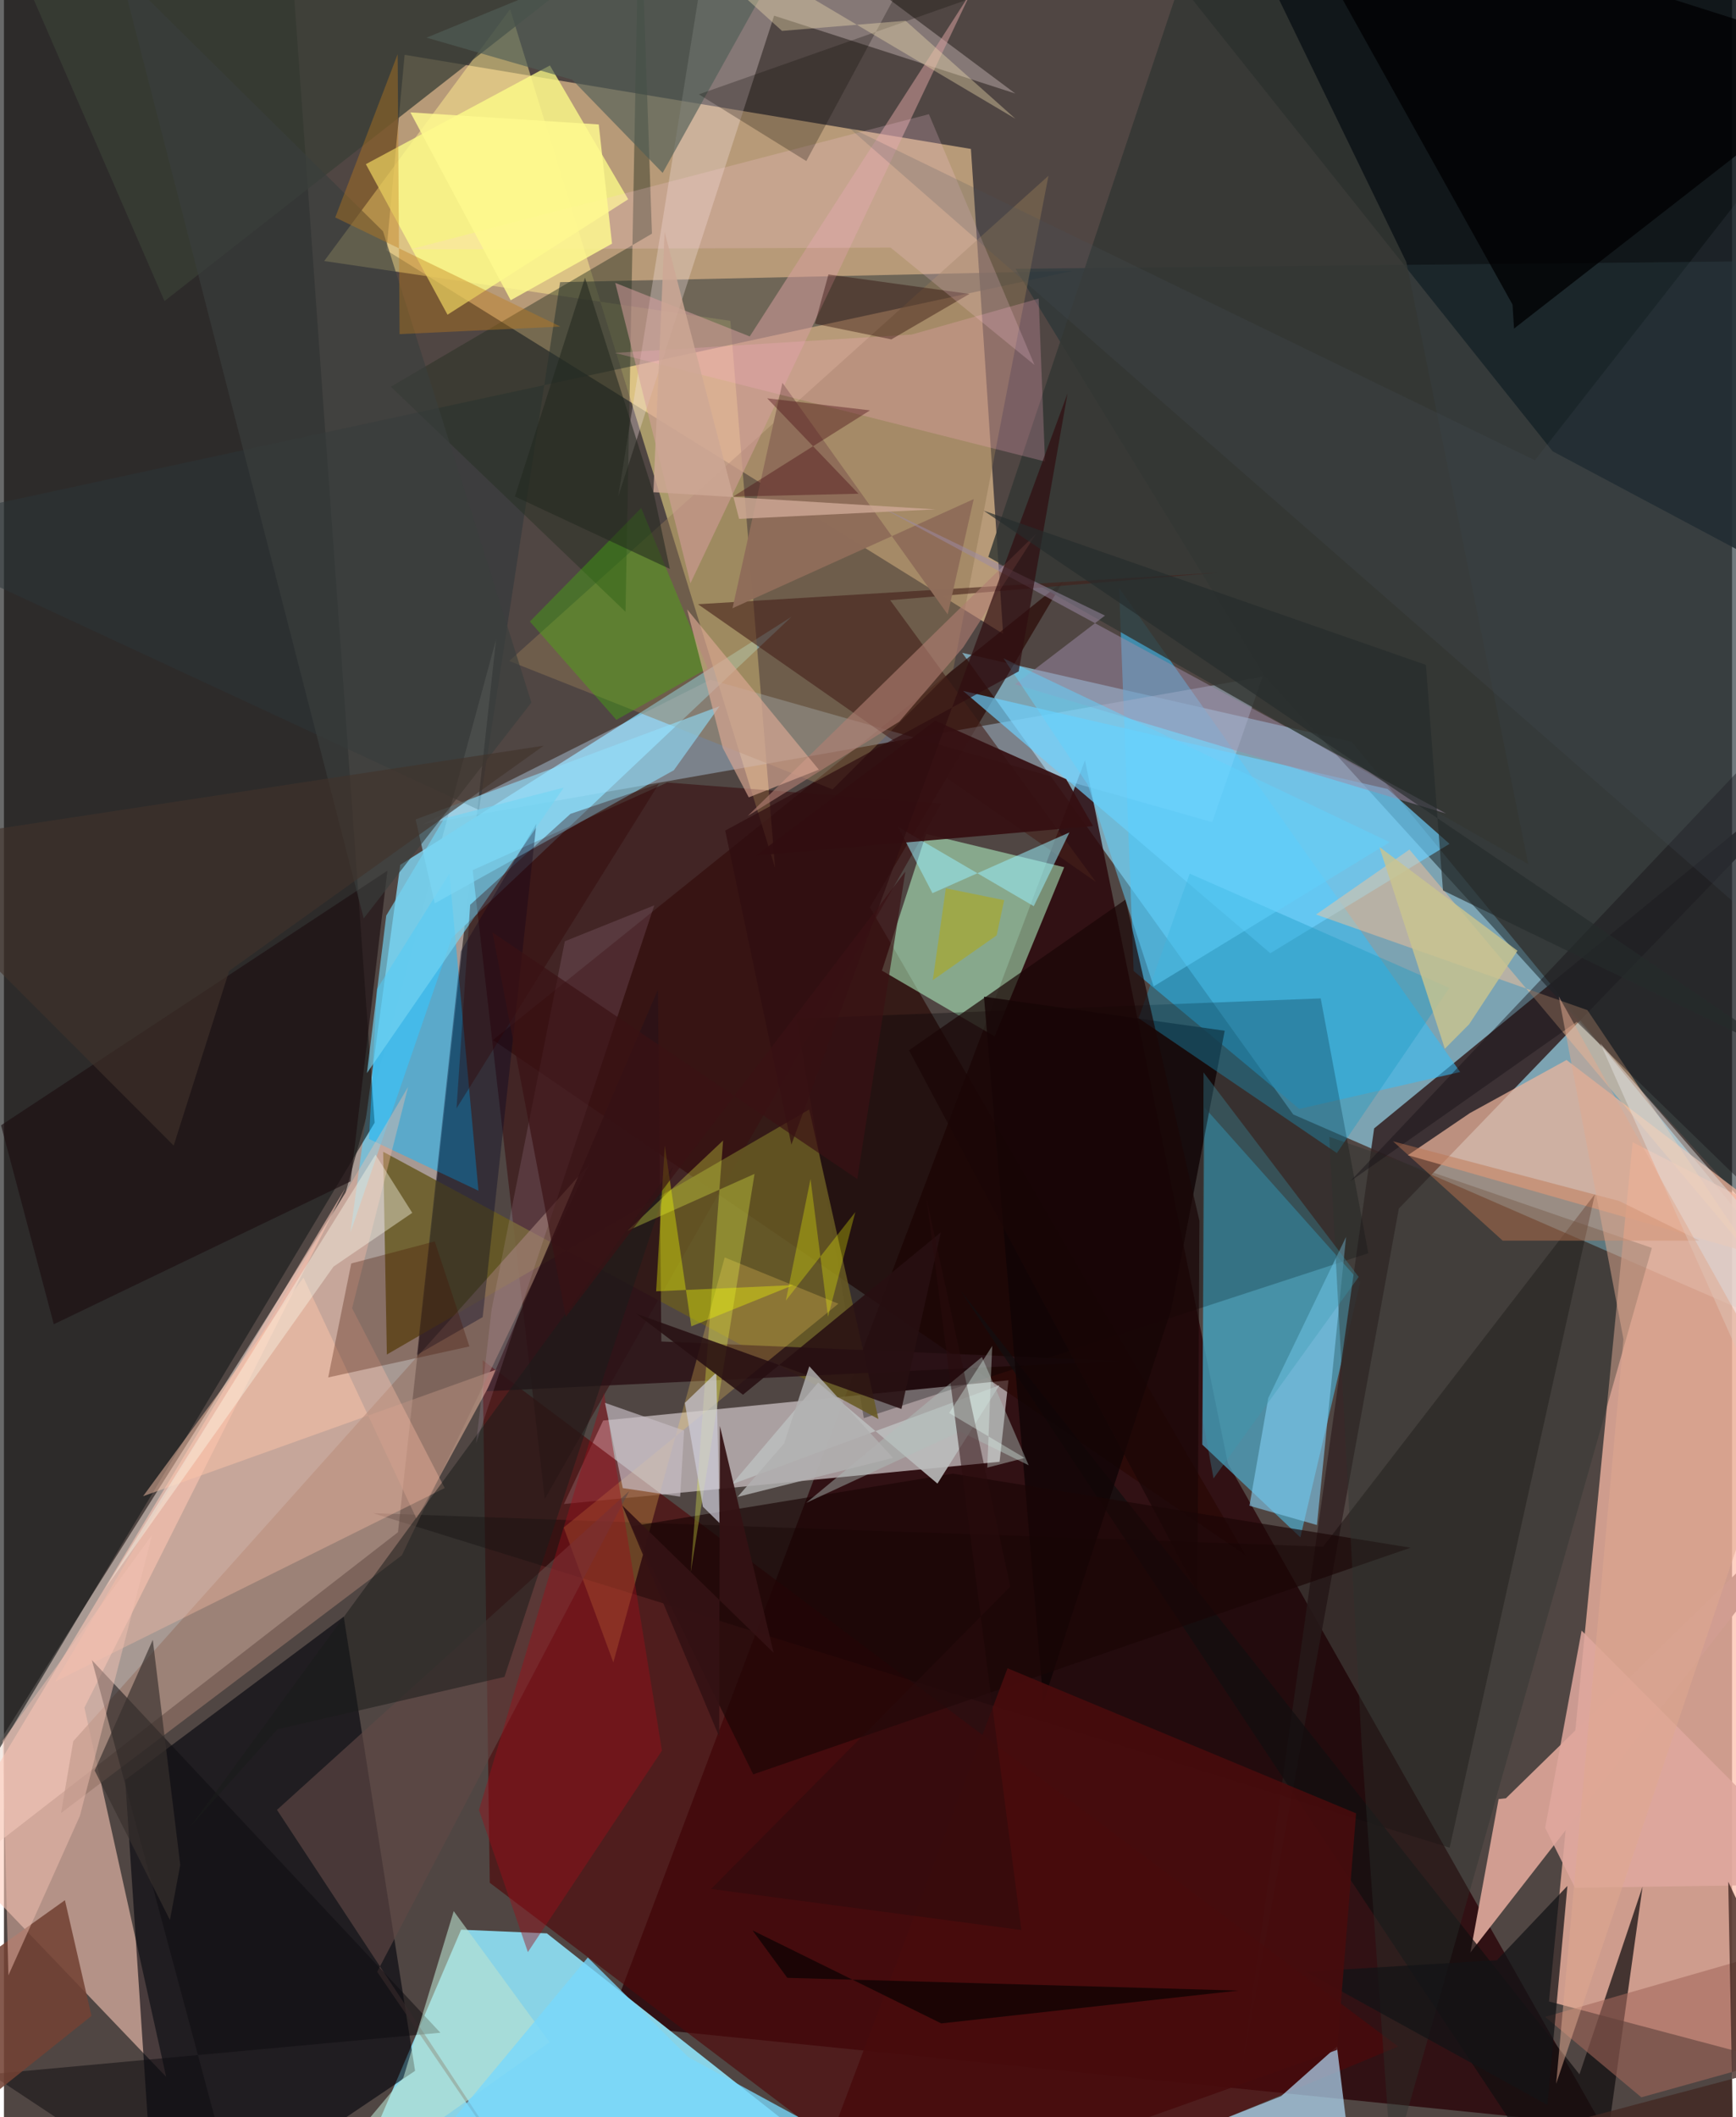 <svg xmlns="http://www.w3.org/2000/svg" width="228" height="278" viewBox="0 0 836 1024"><path fill="#504643" d="M0 0h836v1024H0z"/><path fill="#92cfe7" fill-opacity=".675" d="M898 658.457L623.72 539.026 463.587 315.754l188.408 43.025z"/><path fill="#f8d099" fill-opacity=".612" d="M193.833 26.518l-8.775 94.535 298.307 185.53L467.788 72.04z"/><path fill="#ffbeaa" fill-opacity=".718" d="M747.429 968.036l40.468-415.581L898 608.34v399.61z"/><path fill="#e9dad1" fill-opacity=".565" d="M190.619 741.081l47.467-431.82-72.78 267.55L-62 937.098z"/><path fill="#2b070a" fill-opacity=".827" d="M292.348 979.24l230.625-611.526 69.12 340.08 181 320.192z"/><path fill="#8ad4e7" fill-opacity=".996" d="M161.274 1073.343l59.893-140.026 41.482 1.79L453.737 1086z"/><path fill="#091015" fill-opacity=".875" d="M898-62H525.692L749.2 218.274l134.035 71.356z"/><path fill="#c1b7b9" fill-opacity=".792" d="M270.887 727.43l210.77-20.413 4.289-39.405-196.063 19.455z"/><path fill="#7abed5" fill-opacity=".969" d="M167.655 595.999l48.955-142.341 164.322-155.29-189.22 119.933z"/><path fill="#4eadce" fill-opacity=".694" d="M627.17 743.571l-47.45-44.87 1.105-163.013L656.1 620.1z"/><path fill="#1c1e1e" fill-opacity=".663" d="M136.085-62H-62V945.496L179.326 543.02z"/><path fill="#352627" fill-opacity=".906" d="M662.848 545.78L898 352.972 674.803 584.537l-76.148 417.52z"/><path fill="#ffcab9" fill-opacity=".573" d="M-27.137 894.133L165.109 574.73 38.916 825.941l39.548 178.55z"/><path fill="#290602" fill-opacity=".671" d="M236.588 503.03l364.035 249.145-181.696-313.343 93.494-157.713z"/><path fill="#ffeb90" fill-opacity=".51" d="M351.416 155.195l21.638 264.529L244.86 4.466l-89.932 121.791z"/><path fill="#02040c" fill-opacity=".608" d="M164.369 781.901L58.663 860.914 73.59 1086l125.295-84.406z"/><path fill="#b7ffcc" fill-opacity=".529" d="M424.744 469.45l54.535 31.827 33.637-81.836-66.799-16.094z"/><path fill="#4f080a" fill-opacity=".655" d="M458.038 1079.743l216.451-89.92-442.957-331.961 3.49 252.779z"/><path fill="#37bcf4" fill-opacity=".584" d="M704.468 518.5l-77.82 17.835-80.13-66.69-7.042-185.271z"/><path fill="#d19d91" d="M726.613 869.763L898 702.307 709.434 944.32l13.624-74.156z"/><path fill="#000006" fill-opacity=".318" d="M660.043 606.141L415.977 685.9l-32.49-193.21 253.525-9.799z"/><path fill="#bfe0fe" fill-opacity=".388" d="M341.733 328.756l242.789 68.895 24.355-70.361L202.75 398.6z"/><path fill="#2c3539" fill-opacity=".514" d="M229.798 391.764L-62 256.165l579.033-125.157-248 5.466z"/><path fill="#391011" fill-opacity=".604" d="M320.887 378.475l132.469 10.189L261.624 725.06l-34.873-304.2z"/><path fill="#223135" fill-opacity=".592" d="M890.009 125.935l-1.696 507.121-278.217-305.873L489.35 130.008z"/><path fill="#edb49c" fill-opacity=".725" d="M755.922 512.681l-46.742 25.676-29.993 20.368L898 621.148z"/><path fill="#685a23" fill-opacity=".859" d="M185.238 655.136l-1.786-98.065 239.61 129.271-33.512-149.7z"/><path fill="#b3ddf9" fill-opacity=".698" d="M562.525 1035.808l55.338-21.978 26.997-24.003L656.686 1086z"/><path fill="#927754" fill-opacity=".463" d="M459.303 323.48l-58.454 58.298-156.46-62.079L505.308 85.013z"/><path fill="#ff8" fill-opacity=".749" d="M264.118 31.663l37.873 64.721-87.414 55.832-39.5-72.817z"/><path fill="#0b0000" fill-opacity=".373" d="M769.64 577.603L638.18 748.058l-459.546-16.17 520.75 161.786z"/><path fill="#10b9fe" fill-opacity=".506" d="M229.55 575.91l-52.954-25.04 3.829-72.412 35.08-55.988z"/><path fill="#fec5ac" fill-opacity=".486" d="M67.308 723.661l171.845-61.564-39.502 72.568-54.745-116.705z"/><path fill="#343734" fill-opacity=".839" d="M586.903-62l-110.7 331.333 261.225 148.625-58.995-291.194z"/><path fill="#f6e4e3" fill-opacity=".322" d="M489.232 45.221L345.723-62l-48.56 302.101 75.42-232.513z"/><path fill="#6bd1fe" fill-opacity=".671" d="M612.635 461.042L463.979 334.164l205.368 47.446 29.972 26.529z"/><path fill="#83cff4" fill-opacity=".6" d="M602.532 728.281l32.648 9.32 14.096-139.36-37.639 77.952z"/><path fill="#967569" fill-opacity=".643" d="M192.496 752.254l90.648-189.16L33.529 842.15l-5.917 34.766z"/><path fill="#242e1e" fill-opacity=".439" d="M307.441-60.78l-6.747 356.678L187.172 187.04l126.31-74.026z"/><path fill="#92dffc" fill-opacity=".6" d="M346.21 341.562L199.144 396.33l9.263 40.596 115.664-64.39z"/><path fill="#2c1317" fill-opacity=".878" d="M316.376 478.577l1.655 170.255 221.193 9.398-305.77 14.666z"/><path fill="#452119" fill-opacity=".6" d="M528.249 426.58L335.743 292.242l251.476-15.274-158.473 13.333z"/><path fill="#ffc495" fill-opacity=".451" d="M766.033 488.567l83.07 123.706-169.165-201.38-45.182 31.427z"/><path fill="#130e0f" fill-opacity=".733" d="M462.854 624.36l299.335 378.933 30.54-90.872L768.499 1086z"/><path fill="#3a3f35" fill-opacity=".753" d="M355.077-62L264.033-.209 77.656 145.624-1.798-37.59z"/><path fill="#ffc0a7" fill-opacity=".357" d="M195.5 525.733L24.856 813.303l188.367-93.593-44.803-86.953z"/><path fill="#1b0d11" fill-opacity=".631" d="M185.497 421.132l-17.82 150.284-143.56 69.07-25.529-96.231z"/><path fill="#d69e9d" fill-opacity=".533" d="M467.83-3.72L332.105 282.102l-36.367-145.279 65.053 25.898z"/><path fill="#ffd15f" fill-opacity=".259" d="M270.79 738.804l24.012 65.246 53.876-195.869 54.975 22.377z"/><path fill="#604845" fill-opacity=".639" d="M270.676 1086l-90.121-132.313 121.986-232.55-170.46 154.23z"/><path fill="#0e0d10" fill-opacity=".518" d="M118.565 1086l-125.06-82.819 217.637-20.021L42.53 802.934z"/><path fill="#110405" fill-opacity=".816" d="M590.562 498.533l-25.964 135.245-61.761 189.646-28.732-341.361z"/><path fill="#000102" fill-opacity=".773" d="M613.207-62l116.596 209.3.731 11.622L898 28.434z"/><path fill="#000323" fill-opacity=".353" d="M221.02 460.157l-21.247 195.149 31.818-18.262 25.975-238.631z"/><path fill="#9b101a" fill-opacity=".435" d="M253.454 944.162l64.862-97.433-28.01-173.1-60.51 201.812z"/><path fill="#8f6c59" fill-opacity=".988" d="M456.558 297.184l12.597-55.79-116.698 52.786 24.133-109.025z"/><path fill="#1a1b1a" fill-opacity=".518" d="M242.122 811.057l81.533-246.783-233.263 318.97 41.901-46.857z"/><path fill="#b17e73" fill-opacity=".612" d="M499.386 258.108L359.8 394.661l73.349-45.639 30.937-35.956z"/><path fill="#98effc" fill-opacity=".533" d="M498.195 438.289l-65.681-38.374 16.671 32.078 66.248-29.362z"/><path fill="#a3675b" fill-opacity=".576" d="M745.557 975.491l46.57 38.904L898 984.882V931.68z"/><path fill="#1a0506" fill-opacity=".663" d="M680.487 748.574l-318.02 109.623-58.764-119.98 155.37-25.457z"/><path fill="#9c8aa6" fill-opacity=".514" d="M532.64 297.73l-43.483 33.247 208.5 62.499-275.093-149.11z"/><path fill="#199bc6" fill-opacity=".376" d="M548.92 492.478l95.905 65.224 54.41-79.866-125.606-55.292z"/><path fill="#351012" fill-opacity=".929" d="M513.884 376.867L450.51 348.56l-86.658 65.245 163.006-14.264z"/><path fill="#bbbdbd" fill-opacity=".886" d="M481.58 669.999L352.044 717.94l41.84-49.27 57.708 48.89z"/><path fill="#41c101" fill-opacity=".345" d="M340.387 323.257l-44.123 24.903-41.84-47.549 53.857-54.891z"/><path fill="#2b322f" fill-opacity=".38" d="M797.218 603.577l-156.061-53.715 15.707 295.051 14.428 203.208z"/><path fill="#fbafc7" fill-opacity=".243" d="M500.57 144.416l-61.47 17.401-143.55 8.871 208.084 52.523z"/><path fill="#290705" fill-opacity=".392" d="M429.304 164.14l37.777-21.974-68.21-9.427-6.553 23.827z"/><path fill="#131316" fill-opacity=".745" d="M746.68 1018.077l9.675-105.934-34.127 35.947-92.374 5.553z"/><path fill="#3a3f3d" fill-opacity=".647" d="M255.163 339.803l-71.787-227.925L56.306-13.667 174.04 444.205z"/><path fill="#161015" fill-opacity=".439" d="M889.378 618.963L898 310.483l-246.688 260.85 109.566-77.109z"/><path fill="#f0ff49" fill-opacity=".302" d="M332.25 760.388L347.9 551.61l-46.324 43.72 61.532-27.569z"/><path fill="#f7c9f2" fill-opacity=".125" d="M271.34 455.25l43.265-17.369-86.207 260.208 7.522-64.794z"/><path fill="#515e56" fill-opacity=".651" d="M318.658 83.634L274.891 38.55l-70.447-20.335L399.715-62z"/><path fill="#73d5f3" fill-opacity=".659" d="M184.934 442.855l-9.332 76.159 95.202-138.074-57.827 14.873z"/><path fill="#c9c58e" fill-opacity=".808" d="M665.368 409.625l31.686 97.617 11.736-11.817 23.395-35.587z"/><path fill="#734234" fill-opacity=".871" d="M-62 1058.483l18.848-87.617L29.5 919.057l12.84 55.962z"/><path fill="#bbe2cf" fill-opacity=".584" d="M125.372 1086l138.57-98.255-46.363-63.406-24.368 80.61z"/><path fill="#ffcde0" fill-opacity=".212" d="M447.468 55.226l51.09 121.306-69.614-56.771-232.531.879z"/><path fill="#d0cedb" fill-opacity=".694" d="M344.63 663.85l1.564 72.83-8.064-7.946-8.744-50.2z"/><path fill="#dfa79e" fill-opacity=".859" d="M763.232 788.659L885.26 911.255l-125.255 1.785-14.409-28.98z"/><path fill="#271012" fill-opacity=".871" d="M453.223 596.058l-95.708 78.522-51.666-39.206 128.337 46.103z"/><path fill="#f2c1b3" fill-opacity=".478" d="M36.739 878.293l34.916-135.908-72.331 99.57 2.826 113.44z"/><path fill="#461100" fill-opacity=".31" d="M156.858 666.216l11.153-55.126 40.386-10.673 16.782 50.815z"/><path fill="#470c0d" fill-opacity=".898" d="M485.5 806.882l168.627 70.165-9.154 114.402L380.354 1086z"/><path fill="#c07a1a" fill-opacity=".392" d="M160.262 105.165l30.193-78.944.934 135.38 77.809-3.644z"/><path fill="#1a0607" fill-opacity=".706" d="M437.83 507.98l104.75-72.89 35.751 155.402-.93 179.481z"/><path fill="#bc7451" fill-opacity=".467" d="M781.3 580.852l-109.305-28.828 53.06 48.044 95.266-.003z"/><path fill="#dca894" fill-opacity=".635" d="M394.215 372.257l-33.899 13.396-12.59-23.95-17.232-66.967z"/><path fill="#e1dfdd" fill-opacity=".498" d="M898 671.51v-21.942L772.268 504.619 898 786.971z"/><path fill="#422823" fill-opacity=".788" d="M874.374 995.332L532.708 1086l303.652-60.801-2.207-115.076z"/><path fill="#490c13" fill-opacity=".392" d="M369.22 192.643l44.185 46.159-60.64 1.375 66.2-41.7z"/><path fill="#60d2fe" fill-opacity=".49" d="M524.368 379.578l31.823 97.496 114.204-69.717-186.833-88.924z"/><path fill="#b0c0bb" fill-opacity=".439" d="M462.6 692.386l-74.468 34.49 84.98-70.544 22.617 52.371z"/><path fill="#300e11" fill-opacity=".702" d="M490.906 324.717l23.61-134.354L380.937 553.6 348.92 401.717z"/><path fill="#78d8fc" fill-opacity=".776" d="M331.008 994.922L498.363 1086l-317.081-17.52 101.172-121.71z"/><path fill="#22271e" fill-opacity=".565" d="M322.142 275.182l-74.951-35.053 33.907-105.856 33.484 105.392z"/><path fill="#2a0c0d" fill-opacity=".49" d="M492.2 933.485l-150.081-19.867 144.753-146.243-40.503-187.436z"/><path fill="#0e0805" fill-opacity=".263" d="M336.177 45.635l51.983 32.26L432.94-5.29l32.1 5.474z"/><path fill="#41332b" fill-opacity=".62" d="M108.97 469.552L82.11 554.07-62 409.822l323.08-49.145z"/><path fill="#effa00" fill-opacity=".373" d="M315.51 624.558l4.168-70.516 12.837 87.473 49.363-19.958z"/><path fill="#f5fe06" fill-opacity=".298" d="M411.855 586.255l-33.6 42.785 11.939-58.798 8.466 66.635z"/><path fill="#dfa890" fill-opacity=".51" d="M783.465 647.67l-31.308-165.766 109.776 196.304-111.025 329.624z"/><path fill="#49545b" fill-opacity=".2" d="M847.203 86.33l-106.59 136.312L407.761 60.898l432.526 378.498z"/><path fill="#3799b0" fill-opacity=".314" d="M585.15 715.07l70.235-97.463-75.07-98.912-.384 167.778z"/><path fill="#fffa8f" fill-opacity=".827" d="M287.744 60.19l-91.124-5.83 48.516 90.857 49.024-27.366z"/><path fill="#fbf8e9" fill-opacity=".408" d="M197.525 586.61l-38.099 26.008L48.914 768.32l130.824-209.891z"/><path fill="#2f0001" fill-opacity=".341" d="M274.042 393.651l42.804-14.584-97.902 156.998 6.595-98.451z"/><path fill="#b1b0b0" fill-opacity=".835" d="M430.12 705.154l-40.515-44.329-12.167 37.335-22.537 25.836z"/><path fill="#e2fbf1" fill-opacity=".353" d="M493.806 705.164l-36.551-21.728 20.831-32.426-2.387 58.818z"/><path fill="#38312e" fill-opacity=".667" d="M80.294 928.642l-36.419-72.297L72 793.136l13.288 108.84z"/><path fill="#3b1114" fill-opacity=".675" d="M412.824 570.275L236.37 451.023l35.442 185.925 164.243-215.37z"/><path fill="#341214" fill-opacity=".929" d="M346.343 689.692l25.985 109.697-73.207-71.27 46.884 111.812z"/><path fill="#cda895" fill-opacity=".812" d="M355.635 250.963l-36.04-138.84-5.407 125.934 136.434 8.31z"/><path fill="#252b2b" fill-opacity=".655" d="M473.882 246.953L868.163 514.07 696.16 430.68l-8.254-109.092z"/><path fill="#b8a900" fill-opacity=".471" d="M449.348 474.06l6.309-44.42 28.213 5.747-3.637 17.018z"/><path fill="#c7bdc4" fill-opacity=".663" d="M329.013 691.925l-38.267-13.426 8.606 41.235 27.78 4.146z"/><path fill="#110303" fill-opacity=".796" d="M453.43 978.654l143.837-15.892-218.313-6.153-16.803-22.938z"/><path fill="#efdeae" fill-opacity=".384" d="M297.967-55.977L489.305 57.43l-53.149-47.392-59.755 4.903z"/></svg>